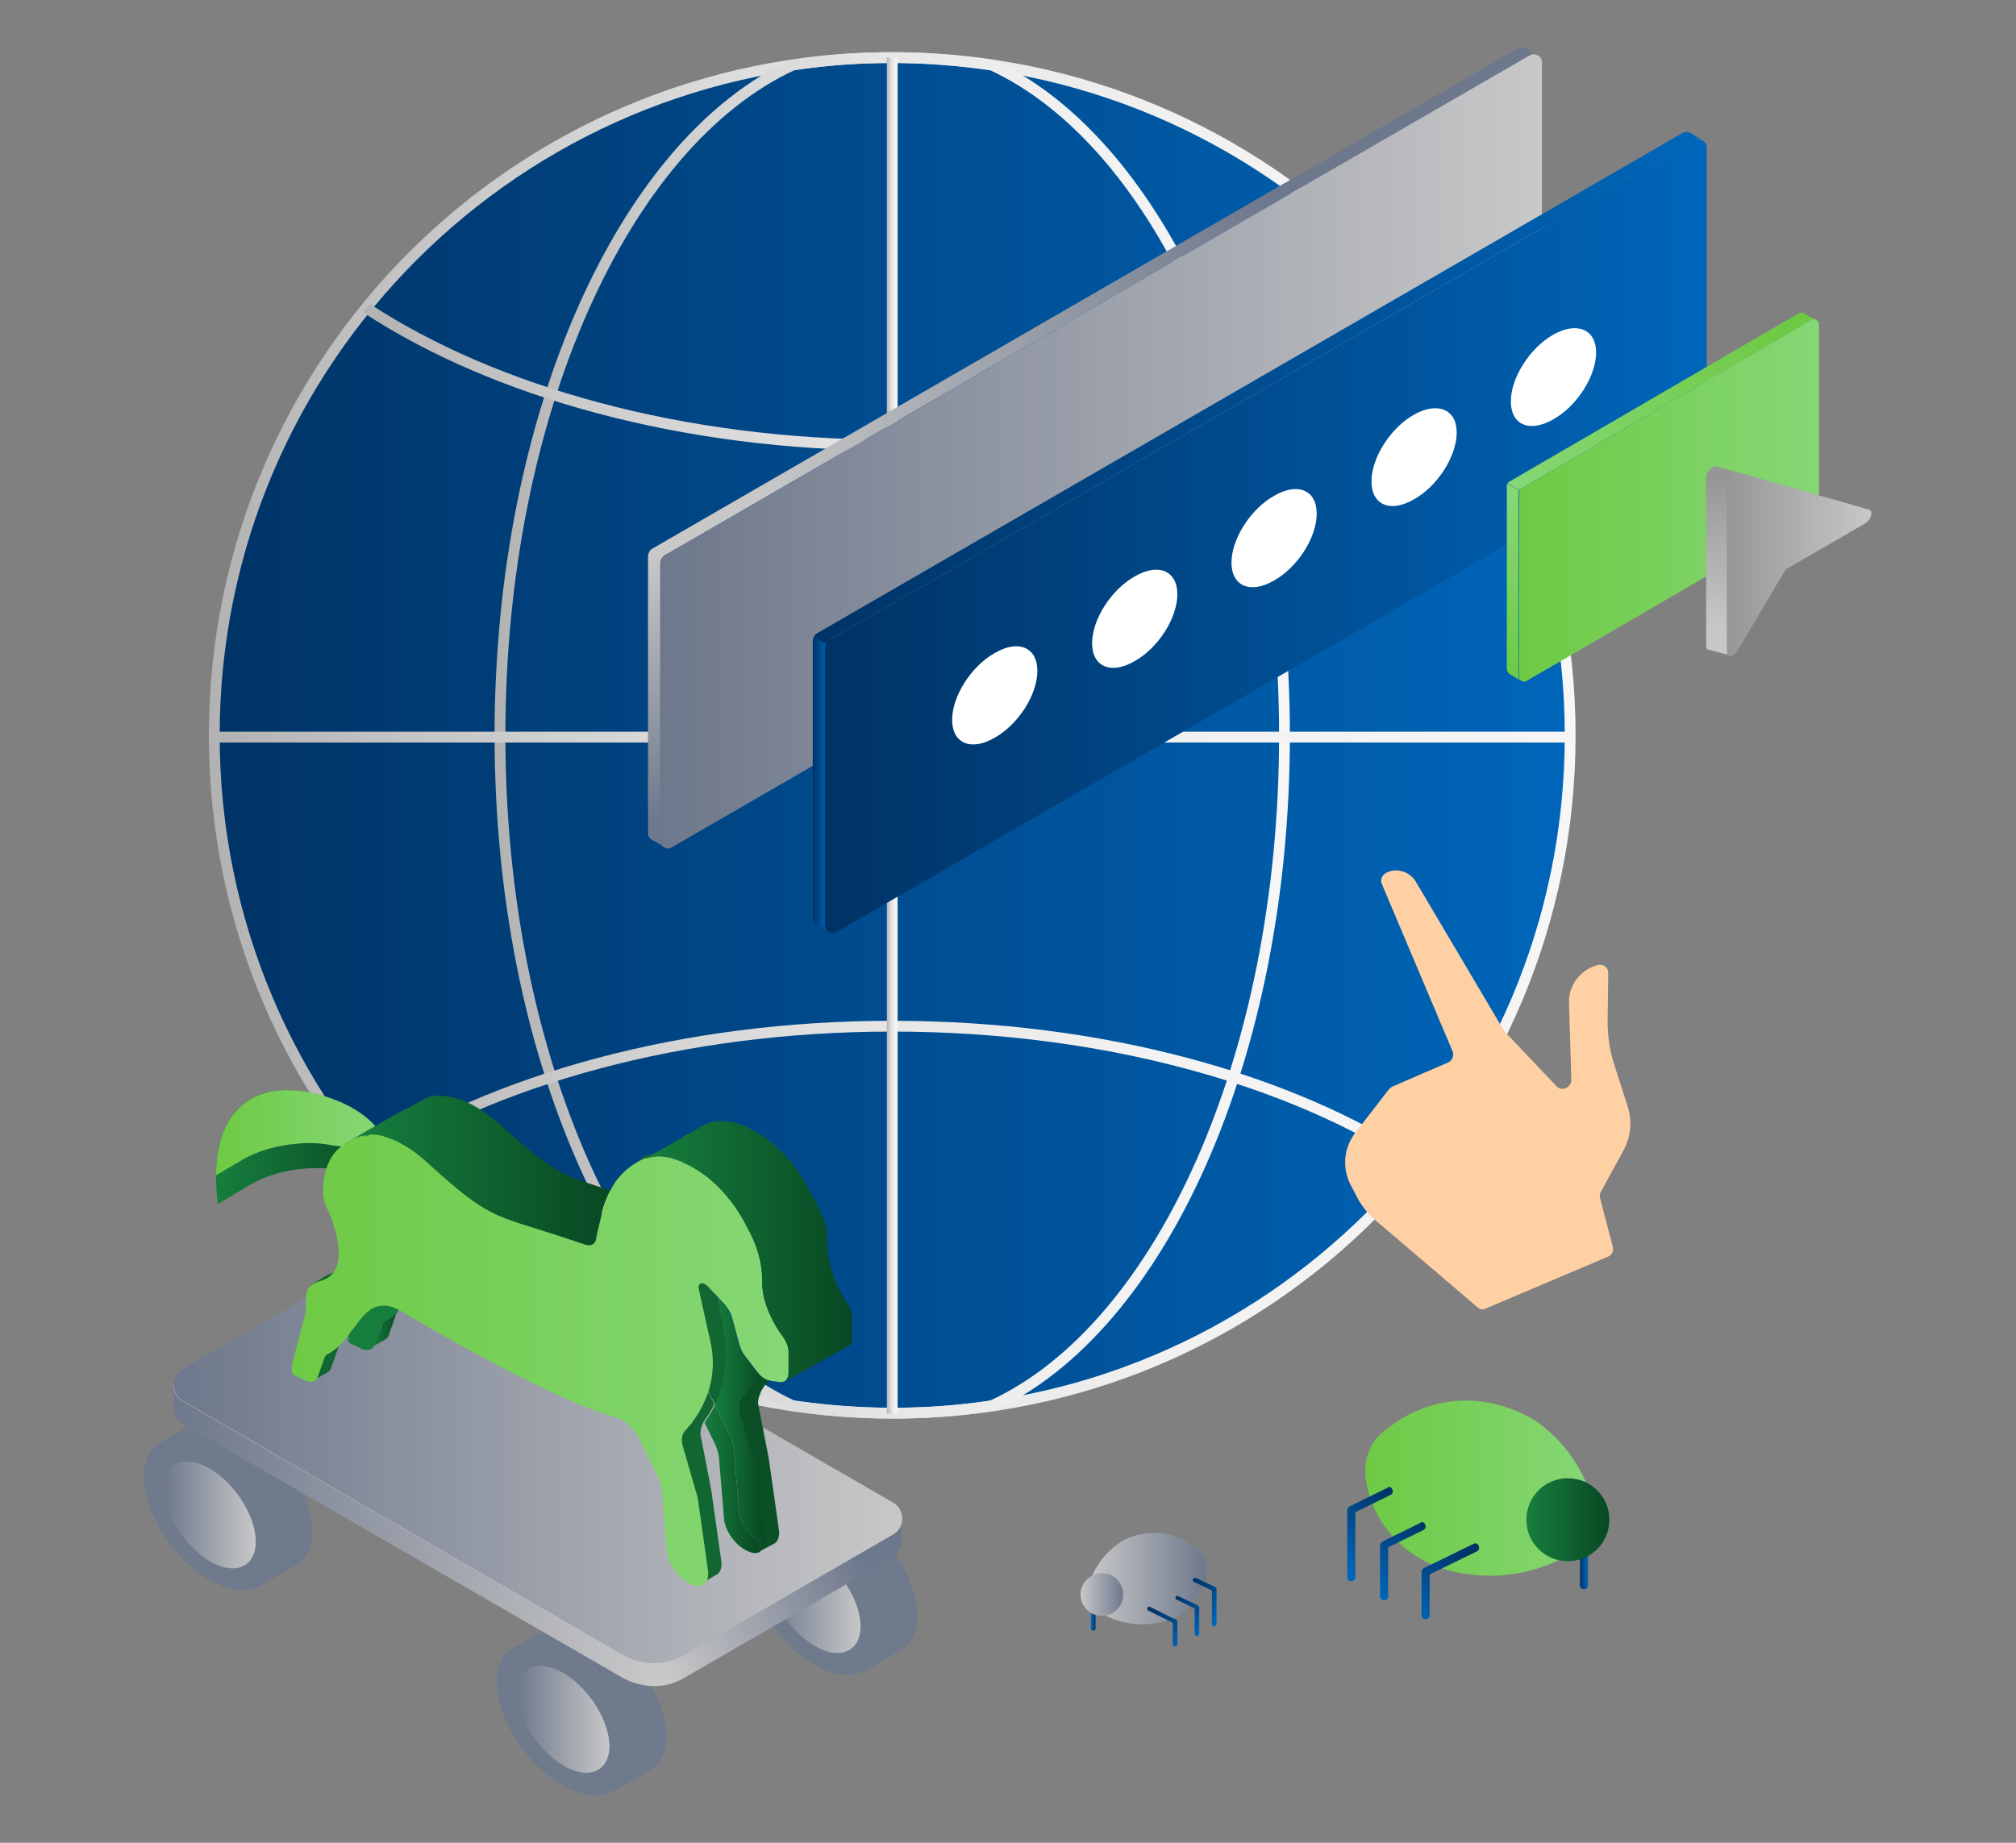 <?xml version="1.0" encoding="utf-8"?>
<!-- Generator: Adobe Illustrator 22.0.0, SVG Export Plug-In . SVG Version: 6.00 Build 0)  -->
<svg version="1.1" id="Ebene_1" xmlns="http://www.w3.org/2000/svg" xmlns:xlink="http://www.w3.org/1999/xlink" x="0px" y="0px"
	 width="350px" height="320px" viewBox="0 0 350 320" style="enable-background:new 0 0 350 320;" xml:space="preserve">
<rect x="0" y="0" width="350" height="320" fill="#808080" stroke="none"/>
<style type="text/css">
	.st0{fill:url(#SVGID_2_);}
	.st1{fill:none;stroke:url(#SVGID_3_);stroke-width:1.875;stroke-miterlimit:10;}
	.st2{fill:none;stroke:url(#SVGID_4_);stroke-width:1.875;stroke-miterlimit:10;}
	.st3{fill:none;stroke:url(#SVGID_5_);stroke-width:1.875;stroke-miterlimit:10;}
	.st4{fill:none;stroke:url(#SVGID_6_);stroke-width:1.875;stroke-miterlimit:10;}
	.st5{fill:none;stroke:url(#SVGID_7_);stroke-width:1.875;stroke-miterlimit:10;}
	.st6{fill:none;stroke:url(#SVGID_8_);stroke-width:1.875;stroke-miterlimit:10;}
	.st7{fill:#FFD0A4;}
	.st8{fill:#707A8D;}
	.st9{fill:#FF4B5F;}
	.st10{fill:url(#SVGID_9_);}
	.st11{fill:url(#SVGID_11_);}
	.st12{fill:url(#SVGID_13_);}
	.st13{fill:url(#SVGID_14_);}
	.st14{fill:url(#SVGID_15_);}
	.st15{fill:url(#SVGID_17_);}
	.st16{fill:url(#SVGID_19_);}
	.st17{fill:url(#SVGID_21_);}
	.st18{fill:#116632;}
	.st19{fill:#FFBC00;}
	.st20{fill:url(#SVGID_23_);}
	.st21{fill:#0A4F26;}
	.st22{fill:url(#SVGID_25_);}
	.st23{fill:url(#SVGID_26_);}
	.st24{fill:#453131;}
	.st25{fill:url(#SVGID_28_);}
	.st26{fill:#167E3D;}
	.st27{fill:url(#SVGID_29_);}
	.st28{fill:url(#SVGID_31_);}
	.st29{fill:url(#SVGID_32_);}
	.st30{fill:url(#SVGID_34_);}
	.st31{fill:url(#SVGID_35_);}
	.st32{fill:url(#SVGID_36_);}
	.st33{fill:url(#SVGID_38_);}
	.st34{fill:url(#SVGID_39_);}
	.st35{fill:url(#SVGID_41_);}
	.st36{fill:url(#SVGID_42_);}
	.st37{fill:url(#SVGID_44_);}
	.st38{fill:url(#SVGID_45_);}
	.st39{fill:url(#SVGID_47_);}
	.st40{fill:url(#SVGID_49_);}
	.st41{fill:url(#SVGID_51_);}
	.st42{fill:url(#SVGID_52_);}
	.st43{fill:url(#SVGID_54_);}
	.st44{fill:url(#SVGID_55_);}
	.st45{fill:url(#SVGID_56_);}
	.st46{fill:url(#SVGID_58_);}
	.st47{fill:#FFFFFF;}
	.st48{fill:url(#SVGID_59_);}
	.st49{fill:url(#SVGID_61_);}
	.st50{fill:url(#SVGID_62_);}
	.st51{fill:url(#SVGID_64_);}
	.st52{fill:url(#SVGID_65_);}
</style>
<g>
	<g>
		<g>

				<linearGradient id="SVGID_2_" gradientUnits="userSpaceOnUse" x1="37.2" y1="193.926" x2="272.6" y2="193.926" gradientTransform="matrix(1 0 0 -1 0 321.676)">
				<stop  offset="0" style="stop-color:#003366"/>
				<stop  offset="1" style="stop-color:#0066BA"/>
			</linearGradient>
			<path id="SVGID_1_" class="st0" d="M37.2,127.8c0,65,52.7,117.7,117.7,117.7s117.7-52.7,117.7-117.7S219.9,10,154.9,10
				S37.2,62.7,37.2,127.8"/>
		</g>
	</g>
	<g>

			<linearGradient id="SVGID_3_" gradientUnits="userSpaceOnUse" x1="36.263" y1="193.976" x2="273.537" y2="193.976" gradientTransform="matrix(1 0 0 -1 0 321.676)">
			<stop  offset="0" style="stop-color:#B2B2B2"/>
			<stop  offset="5.778944e-02" style="stop-color:#BABABA"/>
			<stop  offset="0.281" style="stop-color:#D4D4D4"/>
			<stop  offset="0.509" style="stop-color:#E7E7E7"/>
			<stop  offset="0.746" style="stop-color:#F2F2F2"/>
			<stop  offset="1" style="stop-color:#F6F6F6"/>
		</linearGradient>
		<path class="st1" d="M272.6,127.7c0-65-52.7-117.7-117.7-117.7S37.2,62.7,37.2,127.7s52.7,117.7,117.7,117.7
			C219.9,245.5,272.6,192.8,272.6,127.7z"/>

			<linearGradient id="SVGID_4_" gradientUnits="userSpaceOnUse" x1="85.863" y1="193.976" x2="223.937" y2="193.976" gradientTransform="matrix(1 0 0 -1 0 321.676)">
			<stop  offset="0" style="stop-color:#B2B2B2"/>
			<stop  offset="5.778944e-02" style="stop-color:#BABABA"/>
			<stop  offset="0.281" style="stop-color:#D4D4D4"/>
			<stop  offset="0.509" style="stop-color:#E7E7E7"/>
			<stop  offset="0.746" style="stop-color:#F2F2F2"/>
			<stop  offset="1" style="stop-color:#F6F6F6"/>
		</linearGradient>
		<path class="st2" d="M223,127.7c0-55.9-21.6-102.9-50.8-116.4c-5.6-0.8-11.4-1.3-17.3-1.3c-5.9,0-11.6,0.4-17.3,1.3
			c-29.2,13.5-50.8,60.5-50.8,116.4s21.6,102.9,50.8,116.4c5.6,0.8,11.4,1.3,17.3,1.3s11.6-0.4,17.3-1.3
			C201.4,230.7,223,183.7,223,127.7z"/>

			<linearGradient id="SVGID_5_" gradientUnits="userSpaceOnUse" x1="63.086" y1="256.199" x2="246.717" y2="256.199" gradientTransform="matrix(1 0 0 -1 0 321.676)">
			<stop  offset="0" style="stop-color:#B2B2B2"/>
			<stop  offset="5.778944e-02" style="stop-color:#BABABA"/>
			<stop  offset="0.281" style="stop-color:#D4D4D4"/>
			<stop  offset="0.509" style="stop-color:#E7E7E7"/>
			<stop  offset="0.746" style="stop-color:#F2F2F2"/>
			<stop  offset="1" style="stop-color:#F6F6F6"/>
		</linearGradient>
		<path class="st3" d="M63.6,53.5c22.1,14.5,54.8,23.8,91.3,23.8s69.2-9.2,91.3-23.8"/>

			<linearGradient id="SVGID_6_" gradientUnits="userSpaceOnUse" x1="63.086" y1="131.652" x2="246.717" y2="131.652" gradientTransform="matrix(1 0 0 -1 0 321.676)">
			<stop  offset="0" style="stop-color:#B2B2B2"/>
			<stop  offset="5.778944e-02" style="stop-color:#BABABA"/>
			<stop  offset="0.281" style="stop-color:#D4D4D4"/>
			<stop  offset="0.509" style="stop-color:#E7E7E7"/>
			<stop  offset="0.746" style="stop-color:#F2F2F2"/>
			<stop  offset="1" style="stop-color:#F6F6F6"/>
		</linearGradient>
		<path class="st4" d="M63.6,202c22.1-14.5,54.8-23.8,91.3-23.8s69.2,9.2,91.3,23.8"/>

			<linearGradient id="SVGID_7_" gradientUnits="userSpaceOnUse" x1="153.963" y1="193.926" x2="155.837" y2="193.926" gradientTransform="matrix(1 0 0 -1 0 321.676)">
			<stop  offset="0" style="stop-color:#B2B2B2"/>
			<stop  offset="5.778944e-02" style="stop-color:#BABABA"/>
			<stop  offset="0.281" style="stop-color:#D4D4D4"/>
			<stop  offset="0.509" style="stop-color:#E7E7E7"/>
			<stop  offset="0.746" style="stop-color:#F2F2F2"/>
			<stop  offset="1" style="stop-color:#F6F6F6"/>
		</linearGradient>
		<line class="st5" x1="154.9" y1="10" x2="154.9" y2="245.5"/>

			<linearGradient id="SVGID_8_" gradientUnits="userSpaceOnUse" x1="37.2" y1="193.676" x2="272.6" y2="193.676" gradientTransform="matrix(1 0 0 -1 0 321.676)">
			<stop  offset="0" style="stop-color:#B2B2B2"/>
			<stop  offset="5.778944e-02" style="stop-color:#BABABA"/>
			<stop  offset="0.281" style="stop-color:#D4D4D4"/>
			<stop  offset="0.509" style="stop-color:#E7E7E7"/>
			<stop  offset="0.746" style="stop-color:#F2F2F2"/>
			<stop  offset="1" style="stop-color:#F6F6F6"/>
		</linearGradient>
		<line class="st6" x1="37.2" y1="128" x2="272.6" y2="128"/>
	</g>
	<g>
		<path class="st7" d="M256.5,227l-17.7-15.1c-1.4-1.2-2.6-2.7-3.4-4.4l-1-1.9c-1.4-2.9-1.1-6.3,0.9-8.9l5.8-7.5
			c0.2-0.2,0.4-0.4,0.6-0.5l9.7-4.2c0.7-0.3,1.1-1.2,0.8-1.9l-12.3-29.1c-0.3-0.7,0-1.5,0.7-1.9c1.8-1,4.1-0.3,5.2,1.5l15.2,25.7
			c0.1,0.1,0.1,0.2,0.2,0.3l9,9.5c0.9,1,2.6,0.3,2.6-1.1l-0.4-13.3c-0.1-3,1.8-5.6,4.6-6.5l0.3-0.1c1-0.3,2,0.4,1.9,1.5l-0.1,8.2
			c0,2.4,0.3,4.8,1,7.1l2.5,7.8c0.8,2.5,0.5,5.2-0.7,7.5l-4,7.3c-0.2,0.3-0.2,0.7-0.1,1.1l2.2,8.4c0.2,0.7-0.2,1.5-0.8,1.7l-21.2,9
			C257.5,227.5,256.9,227.4,256.5,227"/>
	</g>
	<g>
		<g>
			<g>
				<path id="SVGID_10_" class="st8" d="M95.5,282.5L95.5,282.5l-6.3,3.7l3.9-0.3c-0.2,0.7-0.3,1.5-0.3,2.4c0,6.3,5.1,14.4,11.4,18
					c1.6,0.9,3,1.4,4.4,1.7l-2.1,3.1l6.2-3.6c0.1-0.1,0.3-0.2,0.4-0.2l0,0l0,0c1.6-1,2.6-3,2.6-5.7c0-6.3-5.1-14.4-11.4-18
					c-2.1-1.2-4-1.8-5.7-1.8C97.3,281.7,96.3,282,95.5,282.5"/>
			</g>
		</g>
		<g>
			<path class="st9" d="M105.9,303.2c0,4.4-3.6,6-8,3.4s-8-8.2-8-12.7c0-4.4,3.6-6,8-3.4S105.9,298.7,105.9,303.2"/>
		</g>
		<g>
			<g>
				<path id="SVGID_12_" class="st8" d="M139.1,261.6L139.1,261.6l-6.3,3.7l3.9-0.3c-0.2,0.7-0.3,1.5-0.3,2.4
					c0,6.3,5.1,14.4,11.4,18c1.6,0.9,3,1.4,4.4,1.7l-2.1,3.1l6.2-3.6c0.1-0.1,0.3-0.2,0.4-0.2l0,0l0,0c1.6-1,2.6-3,2.6-5.7
					c0-6.3-5.1-14.4-11.4-18c-2.1-1.2-4-1.8-5.7-1.8C140.9,260.9,139.9,261.2,139.1,261.6"/>
			</g>
		</g>
		<g>
			<g>
				<path id="SVGID_16_" class="st8" d="M130,271.1c0,6.3,5.1,14.4,11.4,18c6.3,3.6,11.4,1.5,11.4-4.8s-5.1-14.4-11.4-18
					c-2.1-1.2-4-1.8-5.7-1.8C132.3,264.5,130,266.9,130,271.1"/>
			</g>
		</g>
		<g>
			<g>
				<path id="SVGID_18_" class="st8" d="M34,246.9L34,246.9l-6.3,3.7l3.9-0.3c-0.2,0.7-0.3,1.5-0.3,2.4c0,6.3,5.1,14.4,11.4,18
					c1.6,0.9,3,1.4,4.4,1.7l-2.1,3.1l6.2-3.6c0.1-0.1,0.3-0.2,0.4-0.2l0,0l0,0c1.6-1,2.6-3,2.6-5.7c0-6.3-5.1-14.4-11.4-18
					c-2.1-1.2-4-1.8-5.7-1.8C35.9,246.2,34.9,246.4,34,246.9"/>
			</g>
		</g>
		<g>
			<g>
				<path id="SVGID_20_" class="st8" d="M25,256.4c0,6.3,5.1,14.4,11.4,18s11.4,1.5,11.4-4.8s-5.1-14.4-11.4-18
					c-2.1-1.2-4-1.8-5.7-1.8C27.3,249.8,25,252.2,25,256.4"/>
			</g>
		</g>
		<g>
			<g>
				<path id="SVGID_22_" class="st8" d="M86.2,292c0,6.3,5.1,14.4,11.4,18c6.3,3.6,11.4,1.5,11.4-4.8s-5.1-14.4-11.4-18
					c-2.1-1.2-4-1.8-5.7-1.8C88.5,285.5,86.2,287.8,86.2,292"/>
			</g>
		</g>
		<g>
			<g>

					<linearGradient id="SVGID_9_" gradientUnits="userSpaceOnUse" x1="61.252" y1="58.602" x2="77.318" y2="58.602" gradientTransform="matrix(1 0 0 -1 -32.878 321.676)">
					<stop  offset="0" style="stop-color:#6E788C"/>
					<stop  offset="1" style="stop-color:#C8C8C8"/>
				</linearGradient>
				<path id="SVGID_24_" class="st10" d="M28.4,258.4c0,4.4,3.6,10.1,8,12.7s8,1,8-3.4s-3.6-10.1-8-12.7c-1.5-0.8-2.8-1.2-4-1.2
					C30,253.7,28.4,255.4,28.4,258.4"/>
			</g>
		</g>
		<g>
			<g>

					<linearGradient id="SVGID_11_" gradientUnits="userSpaceOnUse" x1="122.678" y1="23.099" x2="138.744" y2="23.099" gradientTransform="matrix(1 0 0 -1 -32.878 321.676)">
					<stop  offset="0" style="stop-color:#6E788C"/>
					<stop  offset="1" style="stop-color:#C8C8C8"/>
				</linearGradient>
				<path id="SVGID_27_" class="st11" d="M89.8,293.9c0,4.4,3.6,10.1,8,12.7s8,1,8-3.4s-3.6-10.1-8-12.7c-1.5-0.8-2.8-1.2-4-1.2
					C91.4,289.3,89.8,290.9,89.8,293.9"/>
			</g>
		</g>
		<g>
			<g>

					<linearGradient id="SVGID_13_" gradientUnits="userSpaceOnUse" x1="166.278" y1="43.902" x2="182.344" y2="43.902" gradientTransform="matrix(1 0 0 -1 -32.878 321.676)">
					<stop  offset="0" style="stop-color:#6E788C"/>
					<stop  offset="1" style="stop-color:#C8C8C8"/>
				</linearGradient>
				<path id="SVGID_30_" class="st12" d="M133.4,273.1c0,4.4,3.6,10.1,8,12.7c4.4,2.6,8,1,8-3.4s-3.6-10.1-8-12.7
					c-1.5-0.8-2.8-1.2-4-1.2C135,268.4,133.4,270.1,133.4,273.1"/>
			</g>
		</g>
		<g>
			<g>

					<linearGradient id="SVGID_14_" gradientUnits="userSpaceOnUse" x1="63.078" y1="55.026" x2="146.578" y2="55.026" gradientTransform="matrix(1 0 0 -1 -32.878 321.676)">
					<stop  offset="0" style="stop-color:#6E788C"/>
					<stop  offset="1" style="stop-color:#C8C8C8"/>
				</linearGradient>
				<path id="SVGID_33_" class="st13" d="M30.2,244.6L30.2,244.6c0,1,0.6,2.1,1.6,2.7l76.2,44c1.8,1,3.7,1.5,5.7,1.5v-4
					c-2,0-3.9-0.5-5.7-1.5l-76.2-44c-1.1-0.6-1.6-1.7-1.6-2.8C30.2,240.5,30.2,244.6,30.2,244.6z"/>
			</g>
		</g>
		<g>

				<linearGradient id="SVGID_15_" gradientUnits="userSpaceOnUse" x1="162.164" y1="86.462" x2="128.117" y2="67.419" gradientTransform="matrix(1 0 0 -1 -32.878 321.676)">
				<stop  offset="0" style="stop-color:#6E788C"/>
				<stop  offset="1" style="stop-color:#C8C8C8"/>
			</linearGradient>
			<path class="st14" d="M33,240.9l-2.9-0.5l0,0v0.1c0,1.1,0.5,2.2,1.6,2.8l76.2,44c1.8,1,3.7,1.5,5.7,1.5v4c1.8,0,3.7-0.5,5.3-1.5
				l36-20.8c1-0.6,1.5-1.6,1.6-2.6l0,0v-4.2l-5.4-1L78,220.4c-1.4-0.8-3.1-1.3-4.7-1.3c-1.6,0-3.2,0.4-4.7,1.3"/>
		</g>
		<g>
			<g>

					<linearGradient id="SVGID_17_" gradientUnits="userSpaceOnUse" x1="63.028" y1="69.726" x2="189.528" y2="69.726" gradientTransform="matrix(1 0 0 -1 -32.878 321.676)">
					<stop  offset="0" style="stop-color:#6E788C"/>
					<stop  offset="1" style="stop-color:#C8C8C8"/>
				</linearGradient>
				<path id="SVGID_37_" class="st15" d="M68.6,216.4l-36.8,21.3c-2.2,1.2-2.2,4.4,0,5.6l76.2,44c3.4,2,7.6,2,11,0l36-20.8
					c2.2-1.2,2.2-4.4,0-5.6l-77-44.5c-1.4-0.8-3.1-1.3-4.7-1.3C71.7,215.1,70.1,215.6,68.6,216.4"/>
			</g>
		</g>
		<g>
			<g>

					<linearGradient id="SVGID_19_" gradientUnits="userSpaceOnUse" x1="70.378" y1="122.476" x2="100.021" y2="122.476" gradientTransform="matrix(1 0 0 -1 -32.878 321.676)">
					<stop  offset="0" style="stop-color:#167E3D"/>
					<stop  offset="1" style="stop-color:#084823"/>
				</linearGradient>
				<path id="SVGID_40_" class="st16" d="M37.5,204.1c0,1.5,0.1,3.2,0.3,5l5.5-3.3c2.7-1.6,6-2.6,9.8-2.9c1.8-0.1,3.8-0.1,5.5,0.2
					c5.5,1.1,8-1.2,8.4-2.9c0.2-0.8-0.1-2.4-1.5-4.1c-1.6-2.1-4.8-4.6-10.5-6.1c-1.8-0.5-3.5-0.7-5.1-0.7
					C43,189.2,37.6,193.7,37.5,204.1"/>
			</g>
		</g>
		<g>
			<g>

					<linearGradient id="SVGID_21_" gradientUnits="userSpaceOnUse" x1="70.378" y1="124.976" x2="98.51" y2="124.976" gradientTransform="matrix(1 0 0 -1 -32.878 321.676)">
					<stop  offset="0" style="stop-color:#6ECA44"/>
					<stop  offset="1" style="stop-color:#86D776"/>
				</linearGradient>
				<path id="SVGID_43_" class="st17" d="M37.5,204.1l4.4-2.6c2.7-1.6,6-2.6,9.8-2.9c1.8-0.2,3.8-0.1,5.5,0.2c5.3,1.1,7.8-1,8.4-2.7
					c-1.6-2.1-4.8-4.6-10.5-6.1c-1.8-0.5-3.5-0.7-5.1-0.7C43,189.2,37.6,193.7,37.5,204.1"/>
			</g>
		</g>
		<g>
			<g>
				<path id="SVGID_46_" class="st18" d="M121.1,223.7l2,9c0.7,2.9,0.5,6-0.3,8.8c0.3,0.4,0.6,0.8,0.8,1.3l0.6,1.2
					c1.3-2.7,1.9-5.7,1.9-8.8c0-2.1-0.3-4.2-0.8-6.3l-0.9-3.8l-1.6-1.7c-0.4-0.4-0.8-0.6-1.1-0.6C121.2,222.8,121,223.1,121.1,223.7
					"/>
			</g>
		</g>
		<g>
			<g>
				<path id="SVGID_48_" class="st18" d="M63.5,197.3c-0.8,0-1.5,0.2-2.2,0.5l-0.9,0.5l-0.5,0.3l0,0l0.5,0.4
					c-1.9,2.6-2.2,6.4-1.5,8.7c1.5,3.1,2.3,6.1,2.3,8.5s-0.9,4.2-3,4.7c-0.2,0.1-0.4,0.1-0.6,0.2c-0.1,0-0.2,0.1-0.3,0.1
					c-0.2,0.1-0.5,0.2-0.6,0.3l-2.2,1.3l0,0l-0.7,0.4l0,0l1.8,0.1c-0.1,0.7-0.1,1.7-0.1,3l-2.4,9.1c0,1.6-0.4,1.6,1.2,2.3l0.4,0.2
					l-0.3,1.8l0,0l0,0l2.5-1.4l0,0c0.3-0.2,0.5-0.4,0.6-0.8l1.1-3.1c0-0.2,0.2-0.6,0.5-1.2c0.4-1,1.1-2.2,1.4-2.4c0,0,0,0,0.1,0
					l0.8-0.5c0.6-0.8,1.1-1.5,1.5-1.9c0.2-0.2,0.4-0.4,0.6-0.6c0.7-0.6,1.4-1,2.2-1.1c1.2-1.2,2.6-1.8,4.5-1.3
					c0.1,0,0.3,0.1,0.4,0.1c0.9,0.3,1.8,0.8,3,1.5c0,0,22.6,13.5,34.6,17.2l1.3,0.4c1.5,0.5,3,1.9,3.9,3.7l3.3,6.7
					c0.3,0.7,0.5,1.4,0.6,2l0.9,10.9c0.2,1.9,1.7,4.2,3.6,5.3l0,0v1.8l0,0l0.1-0.1l2.4-1.4c0.1,0,0.1-0.1,0.2-0.1l0,0l0,0
					c0.6-0.4,0.9-1.3,0.7-2.5l-1.7-12c0-0.2-0.1-0.4-0.1-0.6l-1.7-8.7c-0.3-1,0.2-2.2,0.5-2.8c0.2-0.3,0.3-0.4,0.3-0.4
					c0.6-0.8,1.1-1.7,1.5-2.6l-0.6-1.2c-0.2-0.4-0.5-0.9-0.8-1.3c0.9-2.8,1-5.8,0.3-8.8l-2-9c-0.2-1.1,0.8-1.3,1.7-0.3l1.6,1.7
					l-0.7-2.8c-0.2-1.1,0.8-1.3,1.7-0.3l2.7,2.9c0.6,0.7,1.1,1.5,1.3,2.3l1.3,4.8c0.2,0.6,0.5,1.3,0.9,1.8l1.2,1.5l0.8,1.1
					c0.3,0.3,0.5,0.6,0.8,0.9c0.5,0.5,1.1,0.8,1.6,0.9l-0.1,1.6l0.3-0.2c0.3-0.3,0.5-0.7,0.5-1.3v-3.8c0-0.8-0.4-1.7-1-2.6
					c0,0,0,0-0.1-0.1c-1.1-1.6-2-3.2-2.6-4.8s-0.9-3.2-0.9-4.7v-0.6c0-1.4-0.3-3-0.8-4.7c-0.4-1.3-1-2.6-1.7-3.9l-0.8-1.5
					c-1.7-3-4-5.7-6.5-7.6c-1.1-0.9-2.3-1.6-3.5-2.1l-0.4-0.2c-0.3-0.1-0.6-0.2-0.9-0.4c-0.6-0.2-1.1-0.4-1.7-0.5
					c-1.4-0.3-2.7-0.2-3.8,0.2c0,0-0.1,0-0.1,0.1c-0.9,0.7-1.7,1.5-2.4,2.4c-0.8,1-1.5,2.2-2,3.5c-0.3,0.6-0.5,1.3-0.7,2
					c-0.1,0.2-0.1,0.4-0.2,0.7l-0.9,4c-0.2,0.9-1,1.3-2,0.9l-0.5-0.2l-0.1,0.7c-0.2,0.9-1,1.3-2,0.9l-4.5-1.5
					c-11-3.6-12-2.8-22.8-12.7c-0.6-0.6-1.3-1.1-1.9-1.6c-1.2-0.9-2.4-1.6-3.6-2.2c-0.7-0.3-1.3-0.5-1.9-0.7c-0.1,0-0.1,0-0.2-0.1
					c-0.8-0.2-1.6-0.3-2.4-0.3C63.8,197.3,63.7,197.3,63.5,197.3"/>
			</g>
		</g>
		<g>
			<path class="st19" d="M70.2,192.8L70.2,192.8c-0.1,0-0.1,0.1-0.1,0.1L70.2,192.8z"/>
			<path class="st19" d="M72.2,200.6l-3.7-1.9l-1.9-1c0.6,0.2,1.3,0.4,1.9,0.7C69.7,198.9,71,199.7,72.2,200.6"/>
			<path class="st19" d="M70.3,192.7C70.3,192.7,70.3,192.8,70.3,192.7L70.3,192.7c-0.1,0.1-0.1,0.1-0.1,0.1h-0.1l0,0H70
				c-0.1,0-0.1,0.1-0.2,0.1l0,0L70.3,192.7z"/>
			<path class="st19" d="M64.4,234.1L64.4,234.1L64.4,234.1z"/>
		</g>
		<g>
			<g>

					<linearGradient id="SVGID_23_" gradientUnits="userSpaceOnUse" x1="97.341" y1="90.926" x2="102.143" y2="90.926" gradientTransform="matrix(1 0 0 -1 -32.878 321.676)">
					<stop  offset="0" style="stop-color:#167E3D"/>
					<stop  offset="1" style="stop-color:#084823"/>
				</linearGradient>
				<path id="SVGID_50_" class="st20" d="M68.2,228.5l-1,0.7c-0.5,0.1-0.8,0.4-0.9,0.9l-1.3,3.1c-0.1,0.4-0.3,0.7-0.6,0.8l2.5-1.4
					l0,0c0.3-0.2,0.5-0.4,0.6-0.8l1.1-3.1c0-0.2,0.2-0.6,0.5-1.2C68.9,228,68.5,228.3,68.2,228.5"/>
			</g>
		</g>
		<g>
			<g>
				<path id="SVGID_53_" class="st21" d="M131,218.1l2,9c0.6,2.8,0.5,5.6-0.2,8.3c-0.3,1.1-0.7,2.1-1.2,3.2
					c-0.4,0.7-0.8,1.4-1.2,2.1l0,0c-0.5,0.7-1.1,1.4-1.7,2.1c-0.5,0.6-0.6,1.6-0.3,2.8l2.5,8.7c0.1,0.2,0.1,0.4,0.1,0.6l1.7,12
					c0.2,1.2-0.1,2.1-0.8,2.5l2.4-1.3c0.1,0,0.1-0.1,0.2-0.1l0,0l0,0c0.6-0.4,0.9-1.3,0.7-2.5l-1.7-12c0-0.2-0.1-0.4-0.1-0.6
					l-1.7-8.7c-0.4-1.5,0.8-3.2,0.8-3.2c0.3-0.4,0.5-0.8,0.8-1.2c0.4-0.7,0.8-1.5,1.1-2.3c0.7-1.7,1.1-3.6,1.3-5.4
					c-1.1-1.6-2-3.2-2.6-4.8c-0.6-1.6-0.9-3.2-0.9-4.7V222c0-1.4-0.3-3-0.8-4.7C131.1,217.2,130.9,217.5,131,218.1"/>
			</g>
		</g>
		<g>
			<path class="st19" d="M120.1,196.7l-1.9,1.1C118.8,197.3,119.4,197,120.1,196.7"/>
		</g>
		<g>
			<g>

					<linearGradient id="SVGID_25_" gradientUnits="userSpaceOnUse" x1="155.178" y1="64.826" x2="164.715" y2="64.826" gradientTransform="matrix(1 0 0 -1 -32.878 321.676)">
					<stop  offset="0" style="stop-color:#167E3D"/>
					<stop  offset="1" style="stop-color:#084823"/>
				</linearGradient>
				<path id="SVGID_57_" class="st22" d="M122.6,246.6c0,0-0.1,0.2-0.3,0.4l1.9,3.9c0.3,0.7,0.5,1.4,0.6,2l0.9,10.9
					c0.2,1.9,1.7,4.2,3.6,5.3c0.7,0.4,1.3,0.6,1.8,0.6c0.3,0,0.6-0.1,0.8-0.2v-1.8l0,0c-1.8-1.1-3.4-3.3-3.6-5.3l-0.9-10.9
					c-0.1-0.6-0.3-1.3-0.6-2l-2.7-5.5C123.7,244.9,123.2,245.7,122.6,246.6"/>
			</g>
		</g>
		<g>
			<g>

					<linearGradient id="SVGID_26_" gradientUnits="userSpaceOnUse" x1="156.978" y1="74.326" x2="165.674" y2="74.326" gradientTransform="matrix(1 0 0 -1 -32.878 321.676)">
					<stop  offset="0" style="stop-color:#167E3D"/>
					<stop  offset="1" style="stop-color:#084823"/>
				</linearGradient>
				<path id="SVGID_60_" class="st23" d="M125.2,228.9c0.5,2.1,0.8,4.2,0.8,6.3c0,3-0.6,6-1.9,8.8l2.7,5.5c0.3,0.7,0.5,1.4,0.6,2
					l0.9,10.9c0.2,1.9,1.7,4.2,3.6,5.3l0,0v1.8l0.1-0.1l0,0c0.6-0.4,1-1.3,0.8-2.5l-1.7-12c0-0.2-0.1-0.4-0.1-0.6l-2.5-8.7
					c-0.3-1.2-0.2-2.2,0.3-2.8c0.6-0.7,1.2-1.3,1.7-2.1l0,0c0.5-0.7,0.9-1.3,1.2-2.1c-0.2-0.2-0.4-0.4-0.5-0.6l-2-2.6
					c-0.4-0.6-0.8-1.2-0.9-1.8l-1.3-4.8c-0.2-0.8-0.7-1.6-1.3-2.3l-1.2-1.3L125.2,228.9z"/>
			</g>
		</g>
		<g>
			<path class="st24" d="M65.7,216.7L65.7,216.7L65.7,216.7z"/>
			<path class="st24" d="M70.4,225.4L70.4,225.4L70.4,225.4z"/>
		</g>
		<g>
			<g>

					<linearGradient id="SVGID_28_" gradientUnits="userSpaceOnUse" x1="94.179" y1="118.332" x2="138.91" y2="118.332" gradientTransform="matrix(1 0 0 -1 -32.878 321.676)">
					<stop  offset="0" style="stop-color:#167E3D"/>
					<stop  offset="1" style="stop-color:#084823"/>
				</linearGradient>
				<path id="SVGID_63_" class="st25" d="M73.6,190.9L73.6,190.9c-0.1,0.1-0.2,0.1-0.3,0.2l-0.3,0.1l-2.7,1.5l0,0l0,0h-0.1l0,0
					l-0.8,0.4l-5.4,3.1l0,0c-0.1,0.1-0.3,0.1-0.4,0.2l0,0l0,0c-0.1,0.1-0.2,0.1-0.3,0.2l-1.9,1.1c0.7-0.3,1.4-0.5,2.2-0.5
					c0.1,0,0.3,0,0.5,0c0.8,0,1.6,0.1,2.4,0.3c0.1,0,0.1,0,0.2,0.1c0.6,0.2,1.3,0.4,1.9,0.7c1.2,0.5,2.4,1.3,3.6,2.2
					c0.7,0.5,1.3,1,1.9,1.6c10.8,9.8,11.7,9.1,22.8,12.7l4.5,1.5c1,0.3,1.8,0,2-0.9l0.1-0.7l0.8-3.4c0.2-1,0.5-1.9,0.8-2.7
					c0.3-0.7,0.6-1.3,0.9-1.9c-8-2.5-9.8-2.9-19.4-11.6c-3.5-3.1-7.1-4.8-10.2-4.8C75.4,190.2,74.4,190.4,73.6,190.9"/>
			</g>
		</g>
		<g>
			<g>
				<path id="SVGID_66_" class="st26" d="M68.5,198.7c-0.1,1.3,0.1,2.4,0.4,3.4c1.5,3.1,2.3,6.1,2.3,8.5s-0.9,4.2-3,4.7
					c-0.2,0.1-0.4,0.1-0.6,0.2c-0.5,0.6-1.1,1-2,1.3c-0.4,0.1-0.8,0.2-1.1,0.4l0,0l-0.7,0.4c-0.8,0.6-0.9,1.6-0.9,3.5
					c0,0.3,0,0.7,0,1.1l-2.3,8.8l-0.1,0.4c0,0.2,0,0.3,0,0.4c-0.1,1.2-0.3,1.3,1.2,1.9l1,0.5c0.6,0.3,1.2,0.3,1.6,0.1l0,0l0,0
					c0,0,0,0,0.1,0c0.3-0.2,0.5-0.4,0.6-0.8l1.1-3.1c0.1-0.5,0.5-0.8,0.9-0.9l1-0.7c0.3-0.2,0.7-0.6,1.1-1v-0.1
					c0.3-0.7,0.8-1.6,1.1-2c0.1-0.2,0.2-0.3,0.3-0.3l0.8-0.5c0.6-0.8,1.1-1.5,1.5-1.9c0.9-0.9,1.7-1.5,2.8-1.7
					c1.9-1.8,3.9-2.3,7.9,0.4c0,0,22.6,13.5,34.6,17.2l1.3,0.4c1.1,0.3,2.2,1.2,3.1,2.4"/>
			</g>
		</g>
		<g>
			<g>

					<linearGradient id="SVGID_29_" gradientUnits="userSpaceOnUse" x1="83.534" y1="85.476" x2="169.778" y2="85.476" gradientTransform="matrix(1 0 0 -1 -32.878 321.676)">
					<stop  offset="0" style="stop-color:#6ECA44"/>
					<stop  offset="1" style="stop-color:#86D776"/>
				</linearGradient>
				<path id="SVGID_68_" class="st27" d="M63.5,197.3c-0.8,0-1.5,0.2-2.2,0.5l-0.9,0.5l-0.1,0.1c-0.1,0.1-0.2,0.1-0.3,0.2
					c-2.8,1.5-3.9,5-3.9,7.9c0,1,0.1,1.9,0.4,2.7c1.5,3.1,2.3,6.1,2.3,8.5c0,1.4-0.3,2.6-1,3.4c-0.5,0.6-1.1,1-2,1.3
					c-0.4,0.1-0.8,0.2-1.1,0.4l0,0c-0.3,0.1-0.5,0.2-0.7,0.4l0,0c-0.8,0.6-0.9,1.6-0.9,3.5c0,0.3,0,0.7,0,1.1l-2.4,9.1
					c0,1.6-0.4,1.6,1.2,2.3l1,0.5c0.6,0.3,1.2,0.3,1.7,0.1l0,0c0.3-0.2,0.5-0.4,0.6-0.8l1.1-3.1c0.1-0.5,0.5-0.8,0.9-0.9l1-0.7
					c0.3-0.2,0.7-0.6,1.1-1c0.4-0.5,0.8-1,1.3-1.6c0.3-0.5,0.7-0.9,1-1.3c0.6-0.8,1.1-1.5,1.5-1.9c0.2-0.2,0.4-0.4,0.6-0.6
					c0.7-0.6,1.4-1,2.2-1.1c1-0.2,2.1,0,3.4,0.7l0,0c0.6,0.3,1.2,0.6,1.9,1.1c0,0,22.6,13.5,34.6,17.2l1.3,0.4
					c1.5,0.5,3,1.9,3.9,3.7l3.3,6.7c0.3,0.7,0.5,1.4,0.6,2l0.9,10.9c0.2,1.9,1.7,4.2,3.6,5.3c0.7,0.4,1.3,0.6,1.8,0.6
					c0.3,0,0.6-0.1,0.8-0.2l0,0l0.1-0.1c0.7-0.4,1-1.3,0.8-2.5l-1.7-12c0-0.2-0.1-0.4-0.1-0.6l-2.5-8.7c-0.4-1.2-0.2-2.2,0.3-2.8
					c0.6-0.7,1.2-1.3,1.7-2.1l0,0c0.3-0.4,0.6-0.9,0.9-1.4c0.6-1.1,1.1-2.2,1.5-3.4c0.9-2.8,1-5.8,0.3-8.8l-2-9
					c-0.2-1.1,0.8-1.3,1.7-0.3l1.6,1.7l1.2,1.3c0.6,0.7,1.1,1.5,1.3,2.3l1.3,4.8c0.2,0.6,0.5,1.3,0.9,1.8l2,2.6
					c0.2,0.2,0.3,0.4,0.5,0.6c0.5,0.6,1.2,1,1.7,1.1c0.1,0,0.3,0.1,0.4,0.1l1.5,0.2c0.3,0,0.5,0,0.7-0.1c0.1,0,0.2-0.1,0.3-0.2
					c0.3-0.3,0.5-0.7,0.5-1.3v-3.8c0-0.8-0.4-1.7-1-2.6c0,0,0,0-0.1-0.1c-1.1-1.6-2-3.2-2.6-4.8s-0.9-3.2-0.9-4.7v-0.6
					c0-1.4-0.3-3-0.8-4.7c-0.4-1.3-1-2.6-1.7-3.9l-0.8-1.5c-1.7-3-4-5.7-6.5-7.6c-1.1-0.9-2.3-1.6-3.5-2.1l-0.4-0.2
					c-0.3-0.1-0.6-0.2-0.9-0.4c-0.6-0.2-1.1-0.4-1.7-0.5c-1.4-0.3-2.7-0.2-3.8,0.2h-0.1c-2,0.8-3.7,2.1-5,3.8c-0.4,0.5-0.7,1-1,1.6
					c-0.4,0.6-0.7,1.3-0.9,1.9c-0.3,0.9-0.6,1.8-0.8,2.7l-0.8,3.4l-0.1,0.7c-0.2,0.9-1,1.3-2,0.9l-4.5-1.5c-11-3.6-12-2.8-22.8-12.7
					c-0.6-0.6-1.3-1.1-1.9-1.6c-1.2-0.9-2.4-1.6-3.6-2.2c-0.7-0.3-1.3-0.5-1.9-0.7c-0.1,0-0.1,0-0.2-0.1c-0.8-0.2-1.6-0.3-2.4-0.3
					C63.8,197.3,63.7,197.3,63.5,197.3"/>
			</g>
		</g>
		<g>
			<g>

					<linearGradient id="SVGID_31_" gradientUnits="userSpaceOnUse" x1="145.029" y1="104.444" x2="180.729" y2="104.444" gradientTransform="matrix(1 0 0 -1 -32.878 321.676)">
					<stop  offset="0" style="stop-color:#167E3D"/>
					<stop  offset="1" style="stop-color:#084823"/>
				</linearGradient>
				<path id="SVGID_71_" class="st28" d="M123.1,195c-0.3,0.1-0.6,0.3-0.9,0.4l0,0l-0.9,0.5l-1.2,0.7l-1.9,1.1l-3.9,2.2
					c-0.7,0.3-1.4,0.7-2,1.2l-0.1,0.1c1.1-0.4,2.4-0.5,3.8-0.2c0.5,0.1,1.1,0.3,1.7,0.5c0.3,0.1,0.6,0.2,0.9,0.4l0.4,0.2
					c1.2,0.5,2.4,1.3,3.5,2.1c2.5,1.9,4.8,4.6,6.5,7.6l0.8,1.5c0.7,1.3,1.3,2.6,1.7,3.9c0.5,1.6,0.8,3.2,0.8,4.7v0.6
					c0,1.5,0.3,3.1,0.9,4.7c0.6,1.6,1.5,3.3,2.6,4.8c0,0,0,0,0.1,0.1c0.6,0.9,1,1.8,1,2.6v3.8c0,0.6-0.2,1-0.5,1.3l2.4-1.3l0,0l0,0
					l0,0l0,0l0,0l6.7-3.8l1.7-0.9l0,0c0.5-0.2,0.7-0.7,0.7-1.4v-3.8c0-0.8-0.4-1.7-1-2.6c-2.2-3.2-3.3-7.4-3.3-10.3v-0.6
					c0-2.6-1.1-5-2.8-7.9l-0.8-1.5c-2.4-4.4-6.2-8-10-9.8l-0.4-0.2c-1.5-0.7-2.9-1-4.2-1C124.5,194.6,123.8,194.7,123.1,195"/>
			</g>
		</g>
		<g>
			<path class="st19" d="M138.7,238.4L138.7,238.4L138.7,238.4L138.7,238.4"/>
		</g>
	</g>
	<g>
		<g>

				<linearGradient id="SVGID_32_" gradientUnits="userSpaceOnUse" x1="237.137" y1="63.263" x2="276.5" y2="63.263" gradientTransform="matrix(1 0 0 -1 0 321.676)">
				<stop  offset="0" style="stop-color:#6ECA44"/>
				<stop  offset="1" style="stop-color:#86D776"/>
			</linearGradient>
			<path id="SVGID_74_" class="st29" d="M243.4,246.3c-1.1,0.7-2.2,1.5-3.2,2.3c-0.1,0.1-0.2,0.2-0.4,0.3c-3.1,2.9-3.2,6.8-2.2,10.3
				c1.9,6.7,7.2,11.7,13.9,13.5c4.7,1.2,10.8,1.6,17.6-1.1c3-1.2,5-2.9,6.1-4.7c4.3-7.2-3.9-17.8-10-21l-0.3-0.1
				c-3.3-1.7-6.9-2.6-10.4-2.6C250.7,243.2,246.8,244.3,243.4,246.3"/>
		</g>
	</g>
	<g>
		<g>

				<linearGradient id="SVGID_34_" gradientUnits="userSpaceOnUse" x1="274.286" y1="52.883" x2="275.724" y2="52.883" gradientTransform="matrix(1 0 0 -1 0 321.676)">
				<stop  offset="0" style="stop-color:#003366"/>
				<stop  offset="1" style="stop-color:#0066BA"/>
			</linearGradient>
			<path id="SVGID_77_" class="st30" d="M274.3,262.3v13c0,0.4,0.3,0.7,0.7,0.7s0.7-0.3,0.7-0.7v-13c0-0.4-0.3-0.7-0.7-0.7
				C274.6,261.5,274.3,261.9,274.3,262.3"/>
		</g>
	</g>
	<g>
		<g>

				<linearGradient id="SVGID_35_" gradientUnits="userSpaceOnUse" x1="264.959" y1="57.776" x2="279.415" y2="57.776" gradientTransform="matrix(1 0 0 -1 0 321.676)">
				<stop  offset="0" style="stop-color:#167E3D"/>
				<stop  offset="1" style="stop-color:#084823"/>
			</linearGradient>
			<path id="SVGID_80_" class="st31" d="M265,263.9c0,4,3.2,7.2,7.2,7.2s7.2-3.2,7.2-7.2c0-4-3.2-7.2-7.2-7.2S265,259.9,265,263.9"
				/>
		</g>
	</g>
	<g>
		<g>

				<linearGradient id="SVGID_36_" gradientUnits="userSpaceOnUse" x1="253.871" y1="52.984" x2="244.36" y2="40.976" gradientTransform="matrix(1 0 0 -1 0 321.676)">
				<stop  offset="0" style="stop-color:#003366"/>
				<stop  offset="1" style="stop-color:#0066BA"/>
			</linearGradient>
			<path id="SVGID_83_" class="st32" d="M255.8,268.1l-8.6,4.2c-0.2,0.1-0.4,0.4-0.4,0.6v7.6c0,0.4,0.3,0.7,0.7,0.7s0.7-0.3,0.7-0.7
				v-7.1l8.2-4c0.4-0.2,0.5-0.6,0.3-1c-0.1-0.3-0.4-0.4-0.6-0.4C256,268,255.9,268.1,255.8,268.1"/>
		</g>
	</g>
	<g>
		<g>

				<linearGradient id="SVGID_38_" gradientUnits="userSpaceOnUse" x1="247.228" y1="57.637" x2="237.717" y2="45.63" gradientTransform="matrix(1 0 0 -1 0 321.676)">
				<stop  offset="0" style="stop-color:#003366"/>
				<stop  offset="1" style="stop-color:#0066BA"/>
			</linearGradient>
			<path id="SVGID_86_" class="st33" d="M246.5,264.5l-6.5,3.2c-0.2,0.1-0.4,0.4-0.4,0.6v8.9c0,0.4,0.3,0.7,0.7,0.7s0.7-0.3,0.7-0.7
				v-8.5l6.1-3c0.4-0.2,0.5-0.6,0.3-1c-0.1-0.3-0.4-0.4-0.6-0.4C246.7,264.4,246.6,264.4,246.5,264.5"/>
		</g>
	</g>
	<g>
		<g>

				<linearGradient id="SVGID_39_" gradientUnits="userSpaceOnUse" x1="241.496" y1="62.297" x2="231.985" y2="50.29" gradientTransform="matrix(1 0 0 -1 0 321.676)">
				<stop  offset="0" style="stop-color:#003366"/>
				<stop  offset="1" style="stop-color:#0066BA"/>
			</linearGradient>
			<path id="SVGID_89_" class="st34" d="M240.8,258.4l-6.5,3.2c-0.2,0.1-0.4,0.4-0.4,0.6v11.7c0,0.4,0.3,0.7,0.7,0.7
				s0.7-0.3,0.7-0.7v-11.3l6.1-3c0.4-0.2,0.5-0.6,0.3-1c-0.1-0.3-0.4-0.4-0.6-0.4C241,258.3,240.9,258.3,240.8,258.4"/>
		</g>
	</g>
	<g>
		<g>

				<linearGradient id="SVGID_41_" gradientUnits="userSpaceOnUse" x1="-841.995" y1="47.547" x2="-821.611" y2="47.547" gradientTransform="matrix(-1 0 0 -1 -632.543 321.676)">
				<stop  offset="0" style="stop-color:#6E788C"/>
				<stop  offset="1" style="stop-color:#C8C8C8"/>
			</linearGradient>
			<path id="SVGID_92_" class="st35" d="M206.2,267.8c0.6,0.3,1.1,0.8,1.7,1.2c0.1,0.1,0.1,0.1,0.2,0.2c1.6,1.5,1.6,3.5,1.1,5.4
				c-1,3.4-3.8,6.1-7.2,7c-2.4,0.6-5.6,0.8-9.1-0.6c-1.6-0.6-2.6-1.5-3.2-2.5c-2.2-3.7,2-9.2,5.2-10.9l0.1-0.1
				c1.7-0.9,3.5-1.3,5.4-1.3C202.4,266.2,204.4,266.7,206.2,267.8"/>
		</g>
	</g>
	<g>
		<g>

				<linearGradient id="SVGID_42_" gradientUnits="userSpaceOnUse" x1="-822.764" y1="42.276" x2="-822.019" y2="42.276" gradientTransform="matrix(-1 0 0 -1 -632.543 321.676)">
				<stop  offset="0" style="stop-color:#003366"/>
				<stop  offset="1" style="stop-color:#0066BA"/>
			</linearGradient>
			<path id="SVGID_95_" class="st36" d="M190.2,276v6.8c0,0.2-0.2,0.4-0.4,0.4s-0.4-0.2-0.4-0.4V276c0-0.2,0.2-0.4,0.4-0.4
				C190.1,275.7,190.2,275.8,190.2,276"/>
		</g>
	</g>
	<g>
		<g>

				<linearGradient id="SVGID_44_" gradientUnits="userSpaceOnUse" x1="-827.592" y1="44.776" x2="-820.109" y2="44.776" gradientTransform="matrix(-1 0 0 -1 -632.543 321.676)">
				<stop  offset="0" style="stop-color:#6E788C"/>
				<stop  offset="1" style="stop-color:#C8C8C8"/>
			</linearGradient>
			<path id="SVGID_98_" class="st37" d="M195,276.9c0,2.1-1.7,3.7-3.7,3.7c-2.1,0-3.7-1.7-3.7-3.7c0-2.1,1.7-3.7,3.7-3.7
				C193.4,273.2,195,274.8,195,276.9"/>
		</g>
	</g>
	<g>
		<g>

				<linearGradient id="SVGID_45_" gradientUnits="userSpaceOnUse" x1="-833.258" y1="42.247" x2="-838.182" y2="36.031" gradientTransform="matrix(-1 0 0 -1 -632.543 321.676)">
				<stop  offset="0" style="stop-color:#003366"/>
				<stop  offset="1" style="stop-color:#0066BA"/>
			</linearGradient>
			<path id="SVGID_101_" class="st38" d="M199.8,279.1l4.4,2.2c0.1,0.1,0.2,0.2,0.2,0.3v3.9c0,0.2-0.2,0.4-0.4,0.4s-0.4-0.2-0.4-0.4
				v-3.7l-4.2-2.1c-0.2-0.1-0.3-0.3-0.2-0.5c0.1-0.1,0.2-0.2,0.3-0.2C199.7,279,199.7,279,199.8,279.1"/>
		</g>
	</g>
	<g>
		<g>

				<linearGradient id="SVGID_47_" gradientUnits="userSpaceOnUse" x1="-836.793" y1="44.732" x2="-841.716" y2="38.516" gradientTransform="matrix(-1 0 0 -1 -632.543 321.676)">
				<stop  offset="0" style="stop-color:#003366"/>
				<stop  offset="1" style="stop-color:#0066BA"/>
			</linearGradient>
			<path id="SVGID_104_" class="st39" d="M204.6,277.2l3.4,1.6c0.1,0.1,0.2,0.2,0.2,0.3v4.6c0,0.2-0.2,0.4-0.4,0.4s-0.4-0.2-0.4-0.4
				v-4.4l-3.1-1.5c-0.2-0.1-0.3-0.3-0.2-0.5c0.1-0.1,0.2-0.2,0.3-0.2C204.5,277.2,204.5,277.2,204.6,277.2"/>
		</g>
	</g>
	<g>
		<g>

				<linearGradient id="SVGID_49_" gradientUnits="userSpaceOnUse" x1="-839.798" y1="47.175" x2="-844.722" y2="40.959" gradientTransform="matrix(-1 0 0 -1 -632.543 321.676)">
				<stop  offset="0" style="stop-color:#003366"/>
				<stop  offset="1" style="stop-color:#0066BA"/>
			</linearGradient>
			<path id="SVGID_107_" class="st40" d="M207.6,274l3.4,1.6c0.1,0.1,0.2,0.2,0.2,0.3v6.1c0,0.2-0.2,0.4-0.4,0.4s-0.4-0.2-0.4-0.4
				v-5.8l-3.1-1.5c-0.2-0.1-0.3-0.3-0.2-0.5c0.1-0.1,0.2-0.2,0.3-0.2C207.5,274,207.5,274,207.6,274"/>
		</g>
	</g>
	<g>
		<g>
			<g>

					<linearGradient id="SVGID_51_" gradientUnits="userSpaceOnUse" x1="113.9" y1="179.296" x2="113.9" y2="225.399" gradientTransform="matrix(1 0 0 -1 0 321.676)">
					<stop  offset="0" style="stop-color:#6E788C"/>
					<stop  offset="1" style="stop-color:#C8C8C8"/>
				</linearGradient>
				<path id="SVGID_110_" class="st41" d="M112.5,96.5v48.2c0,0.5,0.3,0.9,0.7,1.2l0,0c0,0,0,0,0.1,0l2,1.1
					c-0.3-0.2-0.6-0.6-0.6-1.1l0,0l0,0V97.7c0-0.2,0.1-0.5,0.2-0.7l-2.1-1.2C112.6,96,112.5,96.3,112.5,96.5"/>
			</g>
		</g>
		<g>
			<g>

					<linearGradient id="SVGID_52_" gradientUnits="userSpaceOnUse" x1="220.79" y1="287.06" x2="131.408" y2="235.504" gradientTransform="matrix(1 0 0 -1 0 321.676)">
					<stop  offset="0" style="stop-color:#6E788C"/>
					<stop  offset="1" style="stop-color:#C8C8C8"/>
				</linearGradient>
				<path id="SVGID_113_" class="st42" d="M263.5,8.4L113.2,95.3c-0.2,0.1-0.4,0.3-0.5,0.6l2.1,1.2c0.1-0.2,0.3-0.4,0.5-0.6
					L265.6,9.6l0,0l0,0l0,0c0.4-0.3,0.9-0.2,1.3,0l-2-1.2l0,0l0,0c-0.2-0.1-0.4-0.2-0.7-0.2C264,8.2,263.7,8.3,263.5,8.4"/>
			</g>
		</g>
		<g>
			<g>

					<linearGradient id="SVGID_54_" gradientUnits="userSpaceOnUse" x1="114.6" y1="243.306" x2="267.7" y2="243.306" gradientTransform="matrix(1 0 0 -1 0 321.676)">
					<stop  offset="0" style="stop-color:#6E788C"/>
					<stop  offset="1" style="stop-color:#C8C8C8"/>
				</linearGradient>
				<path id="SVGID_116_" class="st43" d="M265.6,9.6L265.6,9.6L265.6,9.6L115.3,96.5c-0.2,0.1-0.4,0.3-0.5,0.6
					c-0.1,0.2-0.2,0.4-0.2,0.7V146l0,0c0,0.5,0.3,0.9,0.6,1.1l0.2,0.1c0.4,0.2,0.9,0.2,1.3-0.1L267,60.2c0.4-0.3,0.7-0.7,0.7-1.2
					V10.8c0-0.5-0.3-1-0.7-1.2h-0.1c-0.2-0.1-0.4-0.2-0.7-0.2C266.1,9.4,265.8,9.5,265.6,9.6"/>
			</g>
		</g>
		<g>
			<g>
				<g>

						<linearGradient id="SVGID_55_" gradientUnits="userSpaceOnUse" x1="141.1" y1="185.576" x2="143.814" y2="185.576" gradientTransform="matrix(1 0 0 -1 0 321.676)">
						<stop  offset="0" style="stop-color:#003366"/>
						<stop  offset="1" style="stop-color:#0066BA"/>
					</linearGradient>
					<path id="SVGID_119_" class="st44" d="M141.1,111.2v48.2c0,0.5,0.3,0.9,0.7,1.2l0,0c0,0,0,0,0.1,0l2,1.1
						c-0.3-0.2-0.6-0.6-0.6-1.1l0,0l0,0v-48.2c0-0.2,0.1-0.5,0.2-0.7l-2.1-1.2C141.2,110.8,141.1,111,141.1,111.2"/>
				</g>
			</g>
			<g>
				<g>

						<linearGradient id="SVGID_56_" gradientUnits="userSpaceOnUse" x1="141.3" y1="254.326" x2="295.5" y2="254.326" gradientTransform="matrix(1 0 0 -1 0 321.676)">
						<stop  offset="0" style="stop-color:#003366"/>
						<stop  offset="1" style="stop-color:#0066BA"/>
					</linearGradient>
					<path id="SVGID_122_" class="st45" d="M292.1,23.1L141.8,110c-0.2,0.1-0.4,0.3-0.5,0.6l2.1,1.2c0.1-0.2,0.3-0.4,0.5-0.6
						l150.3-86.9l0,0l0,0l0,0c0.4-0.3,0.9-0.2,1.3,0l-2-1.2l0,0l0,0c-0.2-0.1-0.4-0.2-0.7-0.2C292.5,22.9,292.3,23,292.1,23.1"/>
				</g>
			</g>
			<g>
				<g>

						<linearGradient id="SVGID_58_" gradientUnits="userSpaceOnUse" x1="143.2" y1="228.556" x2="296.3" y2="228.556" gradientTransform="matrix(1 0 0 -1 0 321.676)">
						<stop  offset="0" style="stop-color:#003366"/>
						<stop  offset="1" style="stop-color:#0066BA"/>
					</linearGradient>
					<path id="SVGID_125_" class="st46" d="M294.2,24.3L294.2,24.3C294.2,24.3,294.2,24.4,294.2,24.3l-150.3,86.9
						c-0.2,0.1-0.4,0.3-0.5,0.6c-0.1,0.2-0.2,0.4-0.2,0.7v48.2l0,0c0,0.5,0.3,0.9,0.6,1.1l0.2,0.1c0.4,0.2,0.9,0.2,1.3-0.1
						l150.3-86.9c0.4-0.3,0.7-0.7,0.7-1.2V25.6c0-0.5-0.3-1-0.7-1.2c0,0,0,0-0.1,0c-0.2-0.1-0.4-0.2-0.7-0.2
						C294.6,24.2,294.4,24.2,294.2,24.3"/>
				</g>
			</g>
			<path class="st47" d="M180.1,116.5c0,4.1-3.3,9.3-7.4,11.6c-4.1,2.4-7.4,1-7.4-3.1c0-4.1,3.3-9.3,7.4-11.6
				C176.8,111,180.1,112.4,180.1,116.5"/>
			<path class="st47" d="M204.4,103.2c0,4.1-3.3,9.3-7.4,11.6c-4.1,2.4-7.4,1-7.4-3.1s3.3-9.3,7.4-11.6
				C201.1,97.7,204.4,99.1,204.4,103.2"/>
			<path class="st47" d="M228.6,89.2c0,4.1-3.3,9.3-7.4,11.6c-4.1,2.4-7.4,1-7.4-3.1s3.3-9.3,7.4-11.6
				C225.3,83.7,228.6,85.1,228.6,89.2"/>
			<path class="st47" d="M252.9,75.1c0,4.1-3.3,9.3-7.4,11.6c-4.1,2.4-7.4,1-7.4-3.1s3.3-9.3,7.4-11.6
				C249.6,69.7,252.9,71.1,252.9,75.1"/>
			<path class="st47" d="M277.1,61.2c0,4.1-3.3,9.3-7.4,11.6c-4.1,2.4-7.4,1-7.4-3.1s3.3-9.3,7.4-11.6
				C273.8,55.8,277.1,57.2,277.1,61.2"/>
			<g>
				<g>

						<linearGradient id="SVGID_59_" gradientUnits="userSpaceOnUse" x1="262.8" y1="204.154" x2="262.8" y2="235.595" gradientTransform="matrix(1 0 0 -1 0 321.676)">
						<stop  offset="0" style="stop-color:#6ECA44"/>
						<stop  offset="1" style="stop-color:#86D776"/>
					</linearGradient>
					<path id="SVGID_128_" class="st48" d="M261.6,84.4v31.8c0,0.3,0.2,0.6,0.4,0.8l0,0l0,0l2,1.2c-0.2-0.2-0.4-0.4-0.4-0.7V85.6
						c0-0.2,0.1-0.4,0.2-0.5l-2.2-1.1C261.7,84.1,261.6,84.2,261.6,84.4"/>
				</g>
			</g>
			<g>
				<g>

						<linearGradient id="SVGID_61_" gradientUnits="userSpaceOnUse" x1="309.99" y1="264.498" x2="262.549" y2="236.963" gradientTransform="matrix(1 0 0 -1 0 321.676)">
						<stop  offset="0" style="stop-color:#6ECA44"/>
						<stop  offset="1" style="stop-color:#86D776"/>
					</linearGradient>
					<path id="SVGID_131_" class="st49" d="M312.3,54.4l-50.2,29.2c-0.2,0.1-0.3,0.2-0.4,0.4l2.2,1.1c0.1-0.1,0.2-0.2,0.3-0.3
						l50.2-29.2c0.3-0.2,0.6-0.2,0.8,0l-2-1.2l0,0l0,0l0,0c-0.1-0.1-0.3-0.1-0.5-0.1C312.6,54.3,312.4,54.3,312.3,54.4"/>
				</g>
			</g>
			<g>
				<g>

						<linearGradient id="SVGID_62_" gradientUnits="userSpaceOnUse" x1="263.776" y1="234.793" x2="315.793" y2="234.793" gradientTransform="matrix(1 0 0 -1 0 321.676)">
						<stop  offset="0" style="stop-color:#6ECA44"/>
						<stop  offset="1" style="stop-color:#86D776"/>
					</linearGradient>
					<path id="SVGID_134_" class="st50" d="M314.4,55.6l-50.2,29.2c-0.1,0.1-0.2,0.2-0.3,0.3c-0.1,0.1-0.2,0.3-0.2,0.5v31.9
						c0,0.3,0.2,0.6,0.4,0.7l0.2,0.1l0,0c0.3,0.1,0.6,0.1,0.8-0.1L315.3,89c0.3-0.2,0.5-0.5,0.5-0.8V56.4c0-0.4-0.2-0.7-0.6-0.9
						c-0.1-0.1-0.2-0.1-0.4-0.1C314.7,55.5,314.5,55.5,314.4,55.6"/>
				</g>
			</g>

				<linearGradient id="SVGID_64_" gradientUnits="userSpaceOnUse" x1="309.3" y1="238.871" x2="309.3" y2="212.134" gradientTransform="matrix(1 0 0 -1 0 321.676)">
				<stop  offset="0" style="stop-color:#969696"/>
				<stop  offset="1" style="stop-color:#C8C8C8"/>
			</linearGradient>
			<path class="st51" d="M322.4,88.2l-1.3-0.6c0,0-0.1,0-0.1-0.1L298,81c-0.7-0.2-1.8,1-1.8,1.9v29.3c0,0.4,0.2,0.6,0.4,0.6l0,0
				l3.7,1l-0.2-1c0.2-0.2,0.3-0.3,0.5-0.6l1.2-19.1c0.2-0.4,2.2-3.9,2.5-4l16,0.7c0.6-0.3,1-1,1.1-1.5
				C321.8,88.3,322.4,88.2,322.4,88.2"/>
			<g>
				<g>

						<linearGradient id="SVGID_65_" gradientUnits="userSpaceOnUse" x1="299.772" y1="223.705" x2="325" y2="223.705" gradientTransform="matrix(1 0 0 -1 0 321.676)">
						<stop  offset="0" style="stop-color:#969696"/>
						<stop  offset="1" style="stop-color:#C8C8C8"/>
					</linearGradient>
					<path id="SVGID_138_" class="st52" d="M299.8,84v29.3c0,1,1.3,0.8,1.9-0.4l8-13.5c0.2-0.4,0.5-0.7,0.8-0.8l13.3-7.7
						c1-0.6,1.5-2.1,0.7-2.4l-23-6.5c-0.1,0-0.1,0-0.2,0C300.7,82.1,299.8,83.1,299.8,84"/>
				</g>
			</g>
		</g>
	</g>
</g>
</svg>
